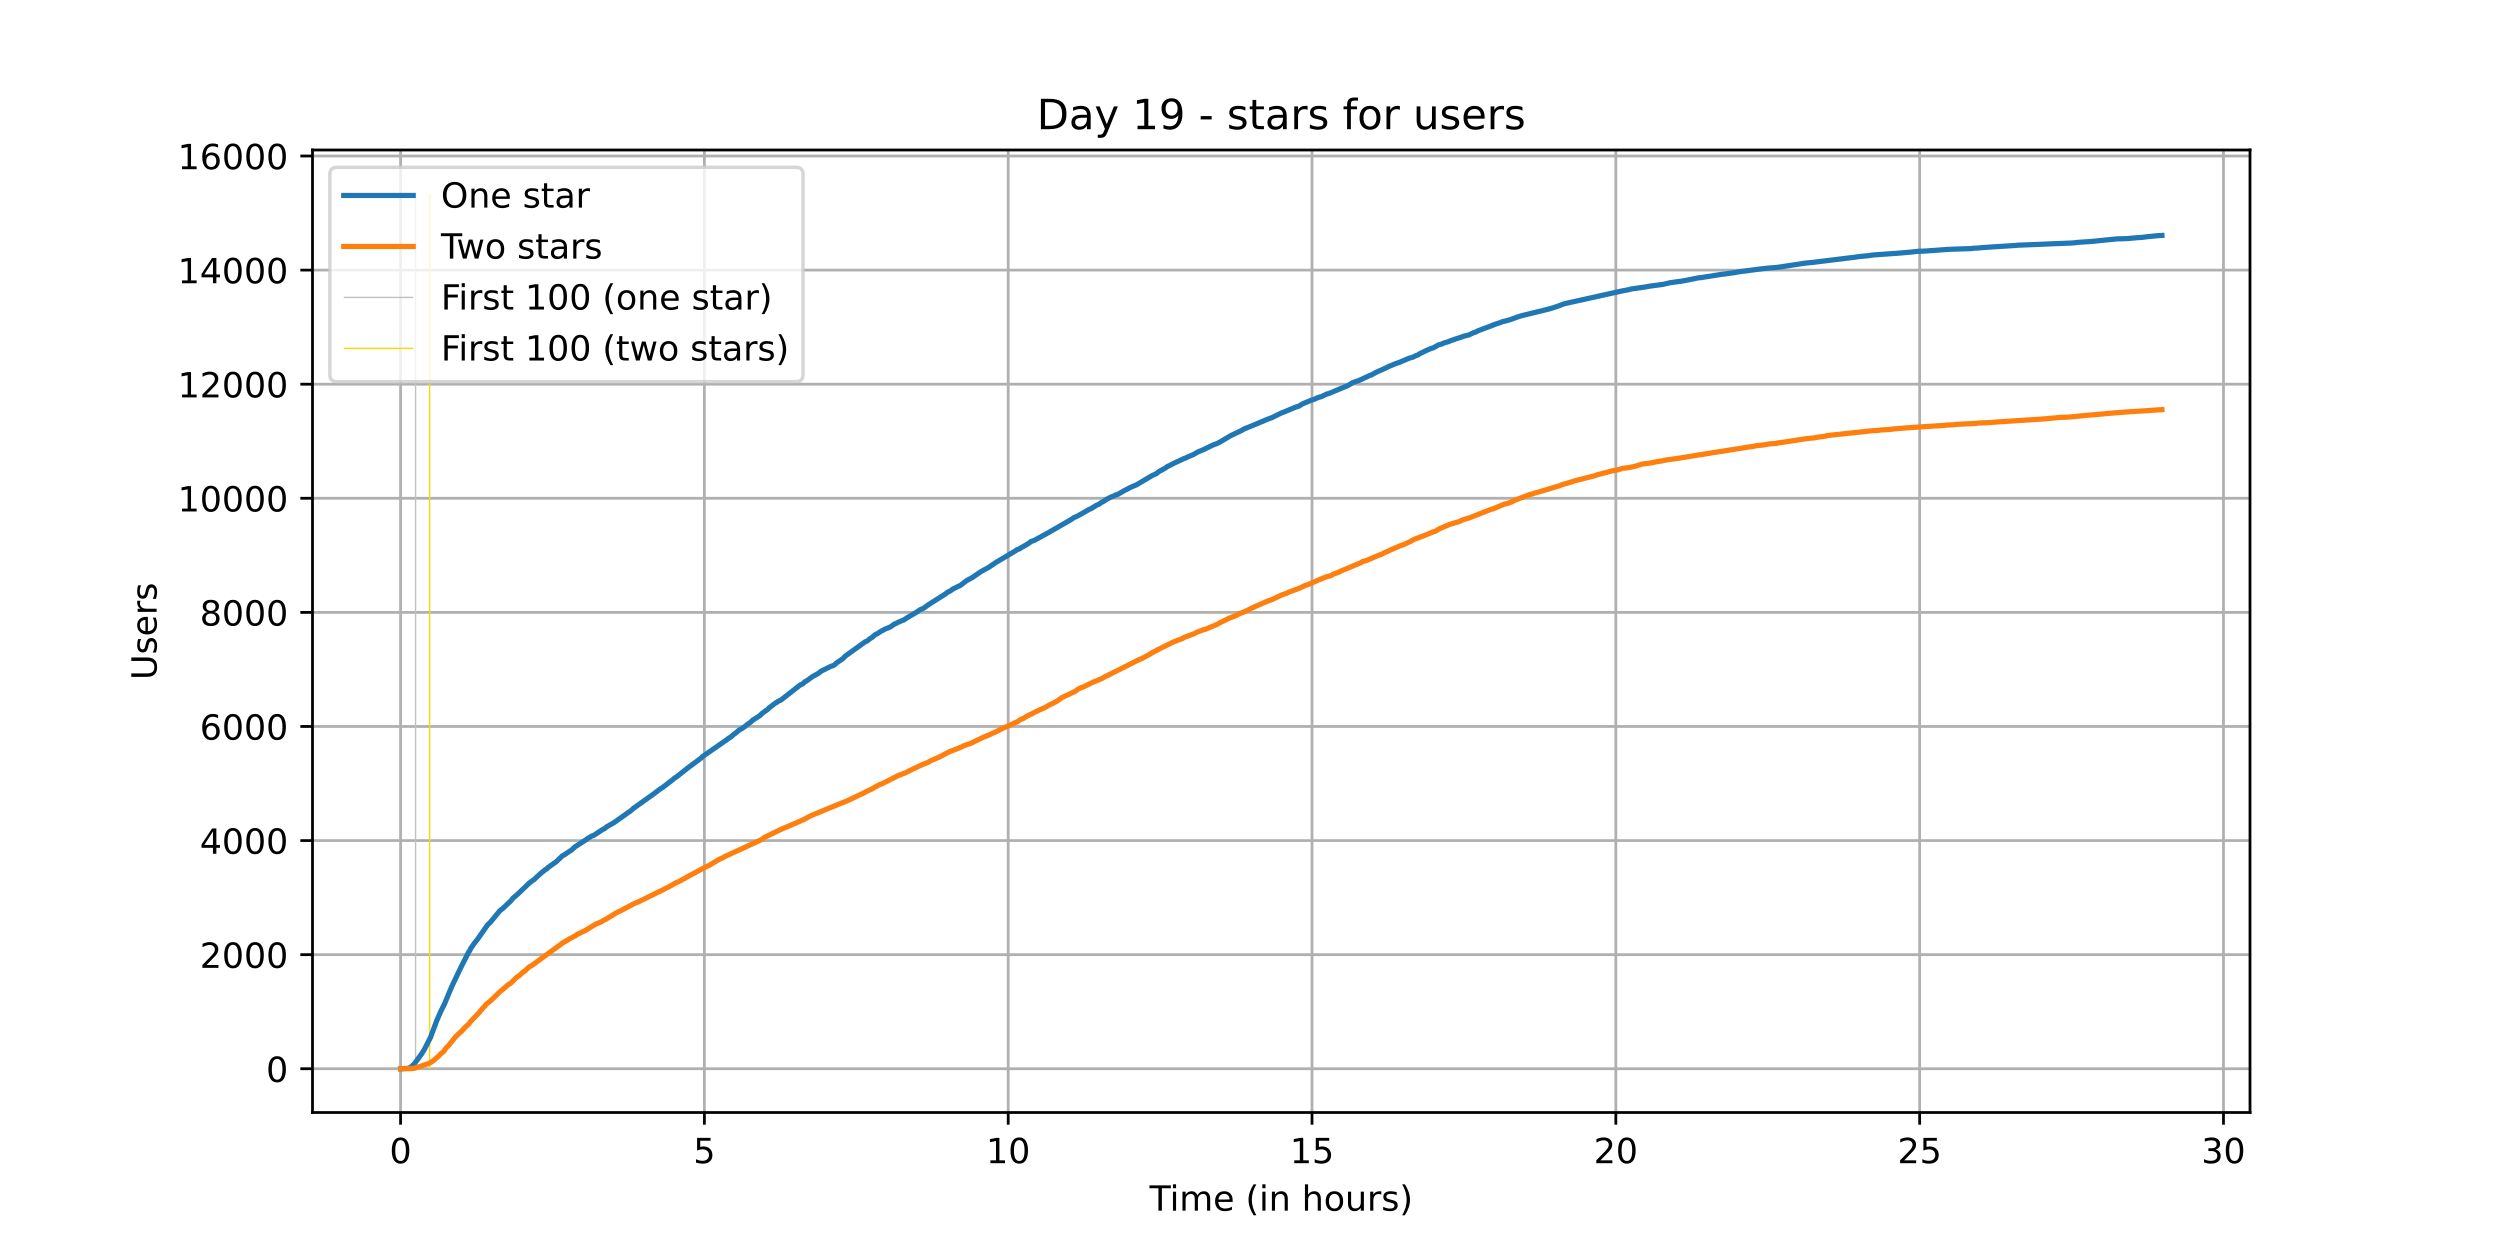 <?xml version="1.0" encoding="utf-8" standalone="no"?>
<!DOCTYPE svg PUBLIC "-//W3C//DTD SVG 1.1//EN"
  "http://www.w3.org/Graphics/SVG/1.1/DTD/svg11.dtd">
<!-- Created with matplotlib (https://matplotlib.org/) -->
<svg height="360pt" version="1.1" viewBox="0 0 720 360" width="720pt" xmlns="http://www.w3.org/2000/svg" xmlns:xlink="http://www.w3.org/1999/xlink">
 <defs>
  <style type="text/css">*{stroke-linecap:butt;stroke-linejoin:round;}</style>
 </defs>
 <g id="figure_1">
  <g id="patch_1">
   <path d="M 0 360 
L 720 360 
L 720 0 
L 0 0 
z
" style="fill:#ffffff;"/>
  </g>
  <g id="axes_1">
   <g id="patch_2">
    <path d="M 90 320.4 
L 648 320.4 
L 648 43.2 
L 90 43.2 
z
" style="fill:#ffffff;"/>
   </g>
   <g id="matplotlib.axis_1">
    <g id="xtick_1">
     <g id="line2d_1">
      <path clip-path="url(#pe45752de6d)" d="M 115.364 320.4 
L 115.364 43.2 
" style="fill:none;stroke:#b0b0b0;stroke-linecap:square;stroke-width:0.8;"/>
     </g>
     <g id="line2d_2">
      <defs>
       <path d="M 0 0 
L 0 3.5 
" id="m2fd2500465" style="stroke:#000000;stroke-width:0.8;"/>
      </defs>
      <g>
       <use style="stroke:#000000;stroke-width:0.8;" x="115.364" xlink:href="#m2fd2500465" y="320.4"/>
      </g>
     </g>
     <g id="text_1">
      <!-- 0 -->
      <g transform="translate(112.182 334.998)scale(0.1 -0.1)">
       <defs>
        <path d="M 31.781 66.406 
Q 24.172 66.406 20.328 58.906 
Q 16.5 51.422 16.5 36.375 
Q 16.5 21.391 20.328 13.891 
Q 24.172 6.391 31.781 6.391 
Q 39.453 6.391 43.281 13.891 
Q 47.125 21.391 47.125 36.375 
Q 47.125 51.422 43.281 58.906 
Q 39.453 66.406 31.781 66.406 
z
M 31.781 74.219 
Q 44.047 74.219 50.516 64.516 
Q 56.984 54.828 56.984 36.375 
Q 56.984 17.969 50.516 8.266 
Q 44.047 -1.422 31.781 -1.422 
Q 19.531 -1.422 13.062 8.266 
Q 6.594 17.969 6.594 36.375 
Q 6.594 54.828 13.062 64.516 
Q 19.531 74.219 31.781 74.219 
z
" id="DejaVuSans-48"/>
       </defs>
       <use xlink:href="#DejaVuSans-48"/>
      </g>
     </g>
    </g>
    <g id="xtick_2">
     <g id="line2d_3">
      <path clip-path="url(#pe45752de6d)" d="M 202.863 320.4 
L 202.863 43.2 
" style="fill:none;stroke:#b0b0b0;stroke-linecap:square;stroke-width:0.8;"/>
     </g>
     <g id="line2d_4">
      <g>
       <use style="stroke:#000000;stroke-width:0.8;" x="202.863" xlink:href="#m2fd2500465" y="320.4"/>
      </g>
     </g>
     <g id="text_2">
      <!-- 5 -->
      <g transform="translate(199.682 334.998)scale(0.1 -0.1)">
       <defs>
        <path d="M 10.797 72.906 
L 49.516 72.906 
L 49.516 64.594 
L 19.828 64.594 
L 19.828 46.734 
Q 21.969 47.469 24.109 47.828 
Q 26.266 48.188 28.422 48.188 
Q 40.625 48.188 47.75 41.5 
Q 54.891 34.812 54.891 23.391 
Q 54.891 11.625 47.562 5.094 
Q 40.234 -1.422 26.906 -1.422 
Q 22.312 -1.422 17.547 -0.641 
Q 12.797 0.141 7.719 1.703 
L 7.719 11.625 
Q 12.109 9.234 16.797 8.062 
Q 21.484 6.891 26.703 6.891 
Q 35.156 6.891 40.078 11.328 
Q 45.016 15.766 45.016 23.391 
Q 45.016 31 40.078 35.438 
Q 35.156 39.891 26.703 39.891 
Q 22.75 39.891 18.812 39.016 
Q 14.891 38.141 10.797 36.281 
z
" id="DejaVuSans-53"/>
       </defs>
       <use xlink:href="#DejaVuSans-53"/>
      </g>
     </g>
    </g>
    <g id="xtick_3">
     <g id="line2d_5">
      <path clip-path="url(#pe45752de6d)" d="M 290.362 320.4 
L 290.362 43.2 
" style="fill:none;stroke:#b0b0b0;stroke-linecap:square;stroke-width:0.8;"/>
     </g>
     <g id="line2d_6">
      <g>
       <use style="stroke:#000000;stroke-width:0.8;" x="290.362" xlink:href="#m2fd2500465" y="320.4"/>
      </g>
     </g>
     <g id="text_3">
      <!-- 10 -->
      <g transform="translate(284 334.998)scale(0.1 -0.1)">
       <defs>
        <path d="M 12.406 8.297 
L 28.516 8.297 
L 28.516 63.922 
L 10.984 60.406 
L 10.984 69.391 
L 28.422 72.906 
L 38.281 72.906 
L 38.281 8.297 
L 54.391 8.297 
L 54.391 0 
L 12.406 0 
z
" id="DejaVuSans-49"/>
       </defs>
       <use xlink:href="#DejaVuSans-49"/>
       <use x="63.623" xlink:href="#DejaVuSans-48"/>
      </g>
     </g>
    </g>
    <g id="xtick_4">
     <g id="line2d_7">
      <path clip-path="url(#pe45752de6d)" d="M 377.862 320.4 
L 377.862 43.2 
" style="fill:none;stroke:#b0b0b0;stroke-linecap:square;stroke-width:0.8;"/>
     </g>
     <g id="line2d_8">
      <g>
       <use style="stroke:#000000;stroke-width:0.8;" x="377.862" xlink:href="#m2fd2500465" y="320.4"/>
      </g>
     </g>
     <g id="text_4">
      <!-- 15 -->
      <g transform="translate(371.499 334.998)scale(0.1 -0.1)">
       <use xlink:href="#DejaVuSans-49"/>
       <use x="63.623" xlink:href="#DejaVuSans-53"/>
      </g>
     </g>
    </g>
    <g id="xtick_5">
     <g id="line2d_9">
      <path clip-path="url(#pe45752de6d)" d="M 465.361 320.4 
L 465.361 43.2 
" style="fill:none;stroke:#b0b0b0;stroke-linecap:square;stroke-width:0.8;"/>
     </g>
     <g id="line2d_10">
      <g>
       <use style="stroke:#000000;stroke-width:0.8;" x="465.361" xlink:href="#m2fd2500465" y="320.4"/>
      </g>
     </g>
     <g id="text_5">
      <!-- 20 -->
      <g transform="translate(458.999 334.998)scale(0.1 -0.1)">
       <defs>
        <path d="M 19.188 8.297 
L 53.609 8.297 
L 53.609 0 
L 7.328 0 
L 7.328 8.297 
Q 12.938 14.109 22.625 23.891 
Q 32.328 33.688 34.812 36.531 
Q 39.547 41.844 41.422 45.531 
Q 43.312 49.219 43.312 52.781 
Q 43.312 58.594 39.234 62.25 
Q 35.156 65.922 28.609 65.922 
Q 23.969 65.922 18.812 64.312 
Q 13.672 62.703 7.812 59.422 
L 7.812 69.391 
Q 13.766 71.781 18.938 73 
Q 24.125 74.219 28.422 74.219 
Q 39.75 74.219 46.484 68.547 
Q 53.219 62.891 53.219 53.422 
Q 53.219 48.922 51.531 44.891 
Q 49.859 40.875 45.406 35.406 
Q 44.188 33.984 37.641 27.219 
Q 31.109 20.453 19.188 8.297 
z
" id="DejaVuSans-50"/>
       </defs>
       <use xlink:href="#DejaVuSans-50"/>
       <use x="63.623" xlink:href="#DejaVuSans-48"/>
      </g>
     </g>
    </g>
    <g id="xtick_6">
     <g id="line2d_11">
      <path clip-path="url(#pe45752de6d)" d="M 552.86 320.4 
L 552.86 43.2 
" style="fill:none;stroke:#b0b0b0;stroke-linecap:square;stroke-width:0.8;"/>
     </g>
     <g id="line2d_12">
      <g>
       <use style="stroke:#000000;stroke-width:0.8;" x="552.86" xlink:href="#m2fd2500465" y="320.4"/>
      </g>
     </g>
     <g id="text_6">
      <!-- 25 -->
      <g transform="translate(546.498 334.998)scale(0.1 -0.1)">
       <use xlink:href="#DejaVuSans-50"/>
       <use x="63.623" xlink:href="#DejaVuSans-53"/>
      </g>
     </g>
    </g>
    <g id="xtick_7">
     <g id="line2d_13">
      <path clip-path="url(#pe45752de6d)" d="M 640.36 320.4 
L 640.36 43.2 
" style="fill:none;stroke:#b0b0b0;stroke-linecap:square;stroke-width:0.8;"/>
     </g>
     <g id="line2d_14">
      <g>
       <use style="stroke:#000000;stroke-width:0.8;" x="640.36" xlink:href="#m2fd2500465" y="320.4"/>
      </g>
     </g>
     <g id="text_7">
      <!-- 30 -->
      <g transform="translate(633.997 334.998)scale(0.1 -0.1)">
       <defs>
        <path d="M 40.578 39.312 
Q 47.656 37.797 51.625 33 
Q 55.609 28.219 55.609 21.188 
Q 55.609 10.406 48.188 4.484 
Q 40.766 -1.422 27.094 -1.422 
Q 22.516 -1.422 17.656 -0.516 
Q 12.797 0.391 7.625 2.203 
L 7.625 11.719 
Q 11.719 9.328 16.594 8.109 
Q 21.484 6.891 26.812 6.891 
Q 36.078 6.891 40.938 10.547 
Q 45.797 14.203 45.797 21.188 
Q 45.797 27.641 41.281 31.266 
Q 36.766 34.906 28.719 34.906 
L 20.219 34.906 
L 20.219 43.016 
L 29.109 43.016 
Q 36.375 43.016 40.234 45.922 
Q 44.094 48.828 44.094 54.297 
Q 44.094 59.906 40.109 62.906 
Q 36.141 65.922 28.719 65.922 
Q 24.656 65.922 20.016 65.031 
Q 15.375 64.156 9.812 62.312 
L 9.812 71.094 
Q 15.438 72.656 20.344 73.438 
Q 25.25 74.219 29.594 74.219 
Q 40.828 74.219 47.359 69.109 
Q 53.906 64.016 53.906 55.328 
Q 53.906 49.266 50.438 45.094 
Q 46.969 40.922 40.578 39.312 
z
" id="DejaVuSans-51"/>
       </defs>
       <use xlink:href="#DejaVuSans-51"/>
       <use x="63.623" xlink:href="#DejaVuSans-48"/>
      </g>
     </g>
    </g>
    <g id="text_8">
     <!-- Time (in hours) -->
     <g transform="translate(331.072 348.677)scale(0.1 -0.1)">
      <defs>
       <path d="M -0.297 72.906 
L 61.375 72.906 
L 61.375 64.594 
L 35.5 64.594 
L 35.5 0 
L 25.594 0 
L 25.594 64.594 
L -0.297 64.594 
z
" id="DejaVuSans-84"/>
       <path d="M 9.422 54.688 
L 18.406 54.688 
L 18.406 0 
L 9.422 0 
z
M 9.422 75.984 
L 18.406 75.984 
L 18.406 64.594 
L 9.422 64.594 
z
" id="DejaVuSans-105"/>
       <path d="M 52 44.188 
Q 55.375 50.25 60.062 53.125 
Q 64.75 56 71.094 56 
Q 79.641 56 84.281 50.016 
Q 88.922 44.047 88.922 33.016 
L 88.922 0 
L 79.891 0 
L 79.891 32.719 
Q 79.891 40.578 77.094 44.375 
Q 74.312 48.188 68.609 48.188 
Q 61.625 48.188 57.562 43.547 
Q 53.516 38.922 53.516 30.906 
L 53.516 0 
L 44.484 0 
L 44.484 32.719 
Q 44.484 40.625 41.703 44.406 
Q 38.922 48.188 33.109 48.188 
Q 26.219 48.188 22.156 43.531 
Q 18.109 38.875 18.109 30.906 
L 18.109 0 
L 9.078 0 
L 9.078 54.688 
L 18.109 54.688 
L 18.109 46.188 
Q 21.188 51.219 25.484 53.609 
Q 29.781 56 35.688 56 
Q 41.656 56 45.828 52.969 
Q 50 49.953 52 44.188 
z
" id="DejaVuSans-109"/>
       <path d="M 56.203 29.594 
L 56.203 25.203 
L 14.891 25.203 
Q 15.484 15.922 20.484 11.062 
Q 25.484 6.203 34.422 6.203 
Q 39.594 6.203 44.453 7.469 
Q 49.312 8.734 54.109 11.281 
L 54.109 2.781 
Q 49.266 0.734 44.188 -0.344 
Q 39.109 -1.422 33.891 -1.422 
Q 20.797 -1.422 13.156 6.188 
Q 5.516 13.812 5.516 26.812 
Q 5.516 40.234 12.766 48.109 
Q 20.016 56 32.328 56 
Q 43.359 56 49.781 48.891 
Q 56.203 41.797 56.203 29.594 
z
M 47.219 32.234 
Q 47.125 39.594 43.094 43.984 
Q 39.062 48.391 32.422 48.391 
Q 24.906 48.391 20.391 44.141 
Q 15.875 39.891 15.188 32.172 
z
" id="DejaVuSans-101"/>
       <path id="DejaVuSans-32"/>
       <path d="M 31 75.875 
Q 24.469 64.656 21.281 53.656 
Q 18.109 42.672 18.109 31.391 
Q 18.109 20.125 21.312 9.062 
Q 24.516 -2 31 -13.188 
L 23.188 -13.188 
Q 15.875 -1.703 12.234 9.375 
Q 8.594 20.453 8.594 31.391 
Q 8.594 42.281 12.203 53.312 
Q 15.828 64.359 23.188 75.875 
z
" id="DejaVuSans-40"/>
       <path d="M 54.891 33.016 
L 54.891 0 
L 45.906 0 
L 45.906 32.719 
Q 45.906 40.484 42.875 44.328 
Q 39.844 48.188 33.797 48.188 
Q 26.516 48.188 22.312 43.547 
Q 18.109 38.922 18.109 30.906 
L 18.109 0 
L 9.078 0 
L 9.078 54.688 
L 18.109 54.688 
L 18.109 46.188 
Q 21.344 51.125 25.703 53.562 
Q 30.078 56 35.797 56 
Q 45.219 56 50.047 50.172 
Q 54.891 44.344 54.891 33.016 
z
" id="DejaVuSans-110"/>
       <path d="M 54.891 33.016 
L 54.891 0 
L 45.906 0 
L 45.906 32.719 
Q 45.906 40.484 42.875 44.328 
Q 39.844 48.188 33.797 48.188 
Q 26.516 48.188 22.312 43.547 
Q 18.109 38.922 18.109 30.906 
L 18.109 0 
L 9.078 0 
L 9.078 75.984 
L 18.109 75.984 
L 18.109 46.188 
Q 21.344 51.125 25.703 53.562 
Q 30.078 56 35.797 56 
Q 45.219 56 50.047 50.172 
Q 54.891 44.344 54.891 33.016 
z
" id="DejaVuSans-104"/>
       <path d="M 30.609 48.391 
Q 23.391 48.391 19.188 42.75 
Q 14.984 37.109 14.984 27.297 
Q 14.984 17.484 19.156 11.844 
Q 23.344 6.203 30.609 6.203 
Q 37.797 6.203 41.984 11.859 
Q 46.188 17.531 46.188 27.297 
Q 46.188 37.016 41.984 42.703 
Q 37.797 48.391 30.609 48.391 
z
M 30.609 56 
Q 42.328 56 49.016 48.375 
Q 55.719 40.766 55.719 27.297 
Q 55.719 13.875 49.016 6.219 
Q 42.328 -1.422 30.609 -1.422 
Q 18.844 -1.422 12.172 6.219 
Q 5.516 13.875 5.516 27.297 
Q 5.516 40.766 12.172 48.375 
Q 18.844 56 30.609 56 
z
" id="DejaVuSans-111"/>
       <path d="M 8.5 21.578 
L 8.5 54.688 
L 17.484 54.688 
L 17.484 21.922 
Q 17.484 14.156 20.5 10.266 
Q 23.531 6.391 29.594 6.391 
Q 36.859 6.391 41.078 11.031 
Q 45.312 15.672 45.312 23.688 
L 45.312 54.688 
L 54.297 54.688 
L 54.297 0 
L 45.312 0 
L 45.312 8.406 
Q 42.047 3.422 37.719 1 
Q 33.406 -1.422 27.688 -1.422 
Q 18.266 -1.422 13.375 4.438 
Q 8.5 10.297 8.5 21.578 
z
M 31.109 56 
z
" id="DejaVuSans-117"/>
       <path d="M 41.109 46.297 
Q 39.594 47.172 37.812 47.578 
Q 36.031 48 33.891 48 
Q 26.266 48 22.188 43.047 
Q 18.109 38.094 18.109 28.812 
L 18.109 0 
L 9.078 0 
L 9.078 54.688 
L 18.109 54.688 
L 18.109 46.188 
Q 20.953 51.172 25.484 53.578 
Q 30.031 56 36.531 56 
Q 37.453 56 38.578 55.875 
Q 39.703 55.766 41.062 55.516 
z
" id="DejaVuSans-114"/>
       <path d="M 44.281 53.078 
L 44.281 44.578 
Q 40.484 46.531 36.375 47.5 
Q 32.281 48.484 27.875 48.484 
Q 21.188 48.484 17.844 46.438 
Q 14.5 44.391 14.5 40.281 
Q 14.5 37.156 16.891 35.375 
Q 19.281 33.594 26.516 31.984 
L 29.594 31.297 
Q 39.156 29.25 43.188 25.516 
Q 47.219 21.781 47.219 15.094 
Q 47.219 7.469 41.188 3.016 
Q 35.156 -1.422 24.609 -1.422 
Q 20.219 -1.422 15.453 -0.562 
Q 10.688 0.297 5.422 2 
L 5.422 11.281 
Q 10.406 8.688 15.234 7.391 
Q 20.062 6.109 24.812 6.109 
Q 31.156 6.109 34.562 8.281 
Q 37.984 10.453 37.984 14.406 
Q 37.984 18.062 35.516 20.016 
Q 33.062 21.969 24.703 23.781 
L 21.578 24.516 
Q 13.234 26.266 9.516 29.906 
Q 5.812 33.547 5.812 39.891 
Q 5.812 47.609 11.281 51.797 
Q 16.75 56 26.812 56 
Q 31.781 56 36.172 55.266 
Q 40.578 54.547 44.281 53.078 
z
" id="DejaVuSans-115"/>
       <path d="M 8.016 75.875 
L 15.828 75.875 
Q 23.141 64.359 26.781 53.312 
Q 30.422 42.281 30.422 31.391 
Q 30.422 20.453 26.781 9.375 
Q 23.141 -1.703 15.828 -13.188 
L 8.016 -13.188 
Q 14.5 -2 17.703 9.062 
Q 20.906 20.125 20.906 31.391 
Q 20.906 42.672 17.703 53.656 
Q 14.5 64.656 8.016 75.875 
z
" id="DejaVuSans-41"/>
      </defs>
      <use xlink:href="#DejaVuSans-84"/>
      <use x="57.959" xlink:href="#DejaVuSans-105"/>
      <use x="85.742" xlink:href="#DejaVuSans-109"/>
      <use x="183.154" xlink:href="#DejaVuSans-101"/>
      <use x="244.678" xlink:href="#DejaVuSans-32"/>
      <use x="276.465" xlink:href="#DejaVuSans-40"/>
      <use x="315.479" xlink:href="#DejaVuSans-105"/>
      <use x="343.262" xlink:href="#DejaVuSans-110"/>
      <use x="406.641" xlink:href="#DejaVuSans-32"/>
      <use x="438.428" xlink:href="#DejaVuSans-104"/>
      <use x="501.807" xlink:href="#DejaVuSans-111"/>
      <use x="562.988" xlink:href="#DejaVuSans-117"/>
      <use x="626.367" xlink:href="#DejaVuSans-114"/>
      <use x="667.48" xlink:href="#DejaVuSans-115"/>
      <use x="719.58" xlink:href="#DejaVuSans-41"/>
     </g>
    </g>
   </g>
   <g id="matplotlib.axis_2">
    <g id="ytick_1">
     <g id="line2d_15">
      <path clip-path="url(#pe45752de6d)" d="M 90 307.8 
L 648 307.8 
" style="fill:none;stroke:#b0b0b0;stroke-linecap:square;stroke-width:0.8;"/>
     </g>
     <g id="line2d_16">
      <defs>
       <path d="M 0 0 
L -3.5 0 
" id="m9dfece1f26" style="stroke:#000000;stroke-width:0.8;"/>
      </defs>
      <g>
       <use style="stroke:#000000;stroke-width:0.8;" x="90" xlink:href="#m9dfece1f26" y="307.8"/>
      </g>
     </g>
     <g id="text_9">
      <!-- 0 -->
      <g transform="translate(76.638 311.599)scale(0.1 -0.1)">
       <use xlink:href="#DejaVuSans-48"/>
      </g>
     </g>
    </g>
    <g id="ytick_2">
     <g id="line2d_17">
      <path clip-path="url(#pe45752de6d)" d="M 90 274.941 
L 648 274.941 
" style="fill:none;stroke:#b0b0b0;stroke-linecap:square;stroke-width:0.8;"/>
     </g>
     <g id="line2d_18">
      <g>
       <use style="stroke:#000000;stroke-width:0.8;" x="90" xlink:href="#m9dfece1f26" y="274.941"/>
      </g>
     </g>
     <g id="text_10">
      <!-- 2000 -->
      <g transform="translate(57.55 278.741)scale(0.1 -0.1)">
       <use xlink:href="#DejaVuSans-50"/>
       <use x="63.623" xlink:href="#DejaVuSans-48"/>
       <use x="127.246" xlink:href="#DejaVuSans-48"/>
       <use x="190.869" xlink:href="#DejaVuSans-48"/>
      </g>
     </g>
    </g>
    <g id="ytick_3">
     <g id="line2d_19">
      <path clip-path="url(#pe45752de6d)" d="M 90 242.083 
L 648 242.083 
" style="fill:none;stroke:#b0b0b0;stroke-linecap:square;stroke-width:0.8;"/>
     </g>
     <g id="line2d_20">
      <g>
       <use style="stroke:#000000;stroke-width:0.8;" x="90" xlink:href="#m9dfece1f26" y="242.083"/>
      </g>
     </g>
     <g id="text_11">
      <!-- 4000 -->
      <g transform="translate(57.55 245.882)scale(0.1 -0.1)">
       <defs>
        <path d="M 37.797 64.312 
L 12.891 25.391 
L 37.797 25.391 
z
M 35.203 72.906 
L 47.609 72.906 
L 47.609 25.391 
L 58.016 25.391 
L 58.016 17.188 
L 47.609 17.188 
L 47.609 0 
L 37.797 0 
L 37.797 17.188 
L 4.891 17.188 
L 4.891 26.703 
z
" id="DejaVuSans-52"/>
       </defs>
       <use xlink:href="#DejaVuSans-52"/>
       <use x="63.623" xlink:href="#DejaVuSans-48"/>
       <use x="127.246" xlink:href="#DejaVuSans-48"/>
       <use x="190.869" xlink:href="#DejaVuSans-48"/>
      </g>
     </g>
    </g>
    <g id="ytick_4">
     <g id="line2d_21">
      <path clip-path="url(#pe45752de6d)" d="M 90 209.224 
L 648 209.224 
" style="fill:none;stroke:#b0b0b0;stroke-linecap:square;stroke-width:0.8;"/>
     </g>
     <g id="line2d_22">
      <g>
       <use style="stroke:#000000;stroke-width:0.8;" x="90" xlink:href="#m9dfece1f26" y="209.224"/>
      </g>
     </g>
     <g id="text_12">
      <!-- 6000 -->
      <g transform="translate(57.55 213.023)scale(0.1 -0.1)">
       <defs>
        <path d="M 33.016 40.375 
Q 26.375 40.375 22.484 35.828 
Q 18.609 31.297 18.609 23.391 
Q 18.609 15.531 22.484 10.953 
Q 26.375 6.391 33.016 6.391 
Q 39.656 6.391 43.531 10.953 
Q 47.406 15.531 47.406 23.391 
Q 47.406 31.297 43.531 35.828 
Q 39.656 40.375 33.016 40.375 
z
M 52.594 71.297 
L 52.594 62.312 
Q 48.875 64.062 45.094 64.984 
Q 41.312 65.922 37.594 65.922 
Q 27.828 65.922 22.672 59.328 
Q 17.531 52.734 16.797 39.406 
Q 19.672 43.656 24.016 45.922 
Q 28.375 48.188 33.594 48.188 
Q 44.578 48.188 50.953 41.516 
Q 57.328 34.859 57.328 23.391 
Q 57.328 12.156 50.688 5.359 
Q 44.047 -1.422 33.016 -1.422 
Q 20.359 -1.422 13.672 8.266 
Q 6.984 17.969 6.984 36.375 
Q 6.984 53.656 15.188 63.938 
Q 23.391 74.219 37.203 74.219 
Q 40.922 74.219 44.703 73.484 
Q 48.484 72.75 52.594 71.297 
z
" id="DejaVuSans-54"/>
       </defs>
       <use xlink:href="#DejaVuSans-54"/>
       <use x="63.623" xlink:href="#DejaVuSans-48"/>
       <use x="127.246" xlink:href="#DejaVuSans-48"/>
       <use x="190.869" xlink:href="#DejaVuSans-48"/>
      </g>
     </g>
    </g>
    <g id="ytick_5">
     <g id="line2d_23">
      <path clip-path="url(#pe45752de6d)" d="M 90 176.365 
L 648 176.365 
" style="fill:none;stroke:#b0b0b0;stroke-linecap:square;stroke-width:0.8;"/>
     </g>
     <g id="line2d_24">
      <g>
       <use style="stroke:#000000;stroke-width:0.8;" x="90" xlink:href="#m9dfece1f26" y="176.365"/>
      </g>
     </g>
     <g id="text_13">
      <!-- 8000 -->
      <g transform="translate(57.55 180.164)scale(0.1 -0.1)">
       <defs>
        <path d="M 31.781 34.625 
Q 24.75 34.625 20.719 30.859 
Q 16.703 27.094 16.703 20.516 
Q 16.703 13.922 20.719 10.156 
Q 24.75 6.391 31.781 6.391 
Q 38.812 6.391 42.859 10.172 
Q 46.922 13.969 46.922 20.516 
Q 46.922 27.094 42.891 30.859 
Q 38.875 34.625 31.781 34.625 
z
M 21.922 38.812 
Q 15.578 40.375 12.031 44.719 
Q 8.5 49.078 8.5 55.328 
Q 8.5 64.062 14.719 69.141 
Q 20.953 74.219 31.781 74.219 
Q 42.672 74.219 48.875 69.141 
Q 55.078 64.062 55.078 55.328 
Q 55.078 49.078 51.531 44.719 
Q 48 40.375 41.703 38.812 
Q 48.828 37.156 52.797 32.312 
Q 56.781 27.484 56.781 20.516 
Q 56.781 9.906 50.312 4.234 
Q 43.844 -1.422 31.781 -1.422 
Q 19.734 -1.422 13.25 4.234 
Q 6.781 9.906 6.781 20.516 
Q 6.781 27.484 10.781 32.312 
Q 14.797 37.156 21.922 38.812 
z
M 18.312 54.391 
Q 18.312 48.734 21.844 45.562 
Q 25.391 42.391 31.781 42.391 
Q 38.141 42.391 41.719 45.562 
Q 45.312 48.734 45.312 54.391 
Q 45.312 60.062 41.719 63.234 
Q 38.141 66.406 31.781 66.406 
Q 25.391 66.406 21.844 63.234 
Q 18.312 60.062 18.312 54.391 
z
" id="DejaVuSans-56"/>
       </defs>
       <use xlink:href="#DejaVuSans-56"/>
       <use x="63.623" xlink:href="#DejaVuSans-48"/>
       <use x="127.246" xlink:href="#DejaVuSans-48"/>
       <use x="190.869" xlink:href="#DejaVuSans-48"/>
      </g>
     </g>
    </g>
    <g id="ytick_6">
     <g id="line2d_25">
      <path clip-path="url(#pe45752de6d)" d="M 90 143.506 
L 648 143.506 
" style="fill:none;stroke:#b0b0b0;stroke-linecap:square;stroke-width:0.8;"/>
     </g>
     <g id="line2d_26">
      <g>
       <use style="stroke:#000000;stroke-width:0.8;" x="90" xlink:href="#m9dfece1f26" y="143.506"/>
      </g>
     </g>
     <g id="text_14">
      <!-- 10000 -->
      <g transform="translate(51.188 147.306)scale(0.1 -0.1)">
       <use xlink:href="#DejaVuSans-49"/>
       <use x="63.623" xlink:href="#DejaVuSans-48"/>
       <use x="127.246" xlink:href="#DejaVuSans-48"/>
       <use x="190.869" xlink:href="#DejaVuSans-48"/>
       <use x="254.492" xlink:href="#DejaVuSans-48"/>
      </g>
     </g>
    </g>
    <g id="ytick_7">
     <g id="line2d_27">
      <path clip-path="url(#pe45752de6d)" d="M 90 110.648 
L 648 110.648 
" style="fill:none;stroke:#b0b0b0;stroke-linecap:square;stroke-width:0.8;"/>
     </g>
     <g id="line2d_28">
      <g>
       <use style="stroke:#000000;stroke-width:0.8;" x="90" xlink:href="#m9dfece1f26" y="110.648"/>
      </g>
     </g>
     <g id="text_15">
      <!-- 12000 -->
      <g transform="translate(51.188 114.447)scale(0.1 -0.1)">
       <use xlink:href="#DejaVuSans-49"/>
       <use x="63.623" xlink:href="#DejaVuSans-50"/>
       <use x="127.246" xlink:href="#DejaVuSans-48"/>
       <use x="190.869" xlink:href="#DejaVuSans-48"/>
       <use x="254.492" xlink:href="#DejaVuSans-48"/>
      </g>
     </g>
    </g>
    <g id="ytick_8">
     <g id="line2d_29">
      <path clip-path="url(#pe45752de6d)" d="M 90 77.789 
L 648 77.789 
" style="fill:none;stroke:#b0b0b0;stroke-linecap:square;stroke-width:0.8;"/>
     </g>
     <g id="line2d_30">
      <g>
       <use style="stroke:#000000;stroke-width:0.8;" x="90" xlink:href="#m9dfece1f26" y="77.789"/>
      </g>
     </g>
     <g id="text_16">
      <!-- 14000 -->
      <g transform="translate(51.188 81.588)scale(0.1 -0.1)">
       <use xlink:href="#DejaVuSans-49"/>
       <use x="63.623" xlink:href="#DejaVuSans-52"/>
       <use x="127.246" xlink:href="#DejaVuSans-48"/>
       <use x="190.869" xlink:href="#DejaVuSans-48"/>
       <use x="254.492" xlink:href="#DejaVuSans-48"/>
      </g>
     </g>
    </g>
    <g id="ytick_9">
     <g id="line2d_31">
      <path clip-path="url(#pe45752de6d)" d="M 90 44.93 
L 648 44.93 
" style="fill:none;stroke:#b0b0b0;stroke-linecap:square;stroke-width:0.8;"/>
     </g>
     <g id="line2d_32">
      <g>
       <use style="stroke:#000000;stroke-width:0.8;" x="90" xlink:href="#m9dfece1f26" y="44.93"/>
      </g>
     </g>
     <g id="text_17">
      <!-- 16000 -->
      <g transform="translate(51.188 48.73)scale(0.1 -0.1)">
       <use xlink:href="#DejaVuSans-49"/>
       <use x="63.623" xlink:href="#DejaVuSans-54"/>
       <use x="127.246" xlink:href="#DejaVuSans-48"/>
       <use x="190.869" xlink:href="#DejaVuSans-48"/>
       <use x="254.492" xlink:href="#DejaVuSans-48"/>
      </g>
     </g>
    </g>
    <g id="text_18">
     <!-- Users -->
     <g transform="translate(45.108 195.801)rotate(-90)scale(0.1 -0.1)">
      <defs>
       <path d="M 8.688 72.906 
L 18.609 72.906 
L 18.609 28.609 
Q 18.609 16.891 22.844 11.734 
Q 27.094 6.594 36.625 6.594 
Q 46.094 6.594 50.344 11.734 
Q 54.594 16.891 54.594 28.609 
L 54.594 72.906 
L 64.5 72.906 
L 64.5 27.391 
Q 64.5 13.141 57.438 5.859 
Q 50.391 -1.422 36.625 -1.422 
Q 22.797 -1.422 15.734 5.859 
Q 8.688 13.141 8.688 27.391 
z
" id="DejaVuSans-85"/>
      </defs>
      <use xlink:href="#DejaVuSans-85"/>
      <use x="73.193" xlink:href="#DejaVuSans-115"/>
      <use x="125.293" xlink:href="#DejaVuSans-101"/>
      <use x="186.816" xlink:href="#DejaVuSans-114"/>
      <use x="227.93" xlink:href="#DejaVuSans-115"/>
     </g>
    </g>
   </g>
   <g id="LineCollection_1">
    <path clip-path="url(#pe45752de6d)" d="M 119.685 307.8 
L 119.685 55.8 
" style="fill:none;stroke:#c0c0c0;stroke-width:0.4;"/>
   </g>
   <g id="LineCollection_2">
    <path clip-path="url(#pe45752de6d)" d="M 123.734 307.8 
L 123.734 55.8 
" style="fill:none;stroke:#ffd700;stroke-width:0.4;"/>
   </g>
   <g id="line2d_33">
    <path clip-path="url(#pe45752de6d)" d="M 115.364 307.8 
L 117.371 307.701 
L 118.241 307.439 
L 119.398 306.288 
L 120.842 304.317 
L 121.421 303.512 
L 122.286 302.115 
L 124.021 298.682 
L 125.757 293.999 
L 126.918 291.338 
L 128.07 289.005 
L 129.227 286.212 
L 130.098 284.142 
L 132.12 279.87 
L 132.985 278.112 
L 134.429 275.27 
L 135.007 274.12 
L 135.299 273.775 
L 135.586 273.118 
L 136.748 271.475 
L 137.613 270.39 
L 140.505 266.25 
L 141.084 265.774 
L 143.976 262.274 
L 144.841 261.601 
L 147.155 259.416 
L 147.729 258.676 
L 148.886 257.707 
L 151.486 255.226 
L 152.356 254.372 
L 153.222 253.715 
L 153.8 253.32 
L 154.379 252.778 
L 155.822 251.447 
L 156.401 251.004 
L 156.979 250.511 
L 157.558 250.182 
L 157.845 249.837 
L 158.423 249.427 
L 159.58 248.589 
L 160.158 248.211 
L 161.894 246.551 
L 162.759 246.042 
L 163.916 245.237 
L 164.495 244.892 
L 165.651 243.857 
L 168.831 241.803 
L 169.409 241.36 
L 169.696 241.245 
L 170.274 240.85 
L 171.144 240.505 
L 173.453 238.961 
L 174.032 238.682 
L 174.324 238.501 
L 174.61 238.189 
L 175.476 237.68 
L 176.924 236.858 
L 180.969 233.966 
L 181.547 233.589 
L 182.412 232.816 
L 187.905 228.906 
L 188.484 228.479 
L 190.219 227.148 
L 190.798 226.82 
L 193.977 224.372 
L 194.264 224.076 
L 194.842 223.747 
L 195.421 223.287 
L 198.021 221.217 
L 201.779 218.424 
L 202.357 217.866 
L 209.586 212.855 
L 209.873 212.592 
L 210.451 212.28 
L 211.316 211.508 
L 211.895 211.113 
L 212.473 210.588 
L 213.052 210.144 
L 213.63 209.848 
L 214.496 209.257 
L 215.074 208.764 
L 216.231 207.959 
L 216.809 207.384 
L 217.966 206.661 
L 218.545 206.283 
L 218.832 206.102 
L 219.41 205.511 
L 221.146 204.262 
L 221.432 203.917 
L 222.011 203.49 
L 223.459 202.373 
L 223.746 202.291 
L 224.033 202.011 
L 224.903 201.617 
L 227.504 199.58 
L 230.401 197.313 
L 231.266 196.885 
L 231.845 196.294 
L 232.132 196.212 
L 233.288 195.374 
L 234.159 194.766 
L 235.311 194.142 
L 235.889 193.78 
L 236.468 193.304 
L 239.36 191.874 
L 239.938 191.71 
L 240.225 191.562 
L 240.804 191.02 
L 242.826 189.624 
L 243.404 188.983 
L 249.184 184.826 
L 249.763 184.596 
L 250.341 184.087 
L 251.211 183.528 
L 252.077 182.773 
L 252.655 182.51 
L 253.52 181.918 
L 254.969 181.146 
L 256.413 180.555 
L 257.57 179.75 
L 258.143 179.503 
L 258.722 179.191 
L 259.3 178.961 
L 259.879 178.682 
L 260.17 178.632 
L 261.322 177.877 
L 263.928 176.332 
L 265.08 175.56 
L 265.95 175.199 
L 267.394 174.147 
L 272.308 171.042 
L 272.887 170.566 
L 273.752 170.155 
L 274.331 169.695 
L 275.774 168.972 
L 276.644 168.561 
L 277.51 167.888 
L 278.375 167.23 
L 280.11 166.278 
L 282.424 164.667 
L 284.738 163.402 
L 286.76 162.022 
L 292.54 158.589 
L 292.827 158.342 
L 293.697 158.046 
L 293.984 157.784 
L 294.854 157.324 
L 295.719 156.814 
L 296.298 156.453 
L 296.876 155.993 
L 298.033 155.566 
L 298.612 155.221 
L 301.499 153.643 
L 302.656 152.986 
L 308.441 149.651 
L 309.311 149.06 
L 310.176 148.682 
L 311.041 148.222 
L 312.198 147.565 
L 313.642 146.727 
L 314.221 146.497 
L 315.669 145.577 
L 316.534 145.199 
L 317.113 144.755 
L 317.691 144.476 
L 318.848 143.72 
L 320.005 143.129 
L 320.875 142.816 
L 321.167 142.603 
L 322.032 142.34 
L 322.611 141.962 
L 323.189 141.666 
L 323.768 141.305 
L 325.498 140.418 
L 326.368 140.023 
L 327.234 139.678 
L 331.861 136.935 
L 333.013 136.425 
L 333.592 135.916 
L 335.619 134.799 
L 336.197 134.372 
L 337.063 133.961 
L 337.928 133.485 
L 339.663 132.696 
L 341.107 132.006 
L 341.399 131.94 
L 341.977 131.644 
L 343.708 130.905 
L 344.578 130.396 
L 345.156 130.084 
L 345.735 129.854 
L 346.887 129.361 
L 347.47 129.065 
L 349.493 128.096 
L 350.358 127.8 
L 351.228 127.373 
L 354.407 125.483 
L 357.586 123.972 
L 358.165 123.611 
L 359.317 123.118 
L 361.052 122.428 
L 365.101 120.719 
L 366.258 120.308 
L 368.567 119.158 
L 369.146 118.895 
L 369.724 118.682 
L 373.195 117.236 
L 374.06 116.973 
L 375.217 116.267 
L 377.531 115.314 
L 378.683 114.919 
L 379.553 114.509 
L 380.132 114.328 
L 380.419 114.295 
L 382.154 113.457 
L 382.733 113.326 
L 388.221 111.026 
L 388.799 110.681 
L 389.669 110.155 
L 391.4 109.58 
L 394.579 108.085 
L 394.871 108.035 
L 396.319 107.23 
L 397.185 106.836 
L 398.92 106.064 
L 400.077 105.489 
L 402.099 104.667 
L 402.964 104.388 
L 405.857 103.156 
L 407.014 102.827 
L 407.592 102.499 
L 408.457 102.187 
L 408.749 101.924 
L 409.323 101.661 
L 410.771 100.954 
L 411.928 100.445 
L 412.502 100.248 
L 412.793 100.182 
L 414.237 99.344 
L 415.107 99.114 
L 415.973 98.736 
L 417.13 98.408 
L 417.995 98.014 
L 418.286 97.981 
L 419.152 97.636 
L 420.887 97.094 
L 421.466 96.847 
L 422.909 96.502 
L 424.645 95.713 
L 424.932 95.681 
L 425.802 95.204 
L 429.268 93.923 
L 430.425 93.446 
L 432.16 92.871 
L 432.738 92.625 
L 433.604 92.444 
L 435.047 92.033 
L 435.918 91.705 
L 437.361 91.179 
L 437.94 91.015 
L 438.805 90.785 
L 439.384 90.637 
L 445.455 89.158 
L 447.19 88.665 
L 448.342 88.287 
L 450.656 87.433 
L 451.235 87.318 
L 466.552 83.917 
L 469.158 83.408 
L 470.023 83.194 
L 474.067 82.619 
L 474.937 82.439 
L 478.982 81.896 
L 481.009 81.42 
L 482.166 81.256 
L 484.475 80.943 
L 485.053 80.828 
L 486.21 80.615 
L 489.103 80.023 
L 489.968 79.941 
L 495.748 79.021 
L 496.613 78.923 
L 499.797 78.479 
L 500.949 78.249 
L 507.307 77.428 
L 509.043 77.23 
L 511.643 77.017 
L 512.8 76.869 
L 519.737 75.801 
L 522.051 75.571 
L 534.189 74.076 
L 535.059 73.945 
L 536.216 73.813 
L 537.081 73.731 
L 537.947 73.665 
L 538.817 73.517 
L 539.682 73.419 
L 545.175 73.025 
L 546.04 72.975 
L 549.798 72.647 
L 550.663 72.565 
L 552.112 72.4 
L 554.421 72.302 
L 560.206 71.891 
L 560.784 71.825 
L 565.115 71.677 
L 567.721 71.595 
L 568.294 71.497 
L 569.743 71.431 
L 571.187 71.283 
L 580.437 70.692 
L 581.016 70.626 
L 586.796 70.396 
L 589.105 70.297 
L 590.553 70.232 
L 596.333 70.002 
L 597.198 69.952 
L 598.355 69.804 
L 599.804 69.706 
L 601.826 69.574 
L 602.983 69.476 
L 609.628 68.802 
L 612.52 68.72 
L 615.7 68.441 
L 616.857 68.375 
L 618.587 68.145 
L 619.744 68.046 
L 621.479 67.866 
L 622.345 67.816 
L 622.636 67.8 
L 622.636 67.8 
" style="fill:none;stroke:#1f77b4;stroke-linecap:square;stroke-width:1.5;"/>
   </g>
   <g id="line2d_34">
    <path clip-path="url(#pe45752de6d)" d="M 115.364 307.8 
L 119.107 307.718 
L 121.999 306.798 
L 122.577 306.584 
L 123.156 306.404 
L 123.734 306.157 
L 124.6 305.648 
L 126.34 304.153 
L 126.918 303.496 
L 127.784 302.822 
L 128.362 301.951 
L 129.227 301.048 
L 131.25 298.534 
L 132.985 296.924 
L 133.85 295.971 
L 135.007 294.903 
L 135.586 294.131 
L 137.904 291.716 
L 139.061 290.319 
L 139.64 289.761 
L 139.927 289.317 
L 140.505 288.857 
L 141.084 288.397 
L 141.662 287.888 
L 143.976 285.604 
L 145.42 284.421 
L 146.285 283.649 
L 147.155 283.107 
L 148.599 281.644 
L 149.756 280.79 
L 150.334 280.232 
L 150.908 279.788 
L 151.199 279.64 
L 151.778 279.032 
L 152.643 278.276 
L 152.935 278.227 
L 162.181 271.475 
L 163.629 270.653 
L 163.916 270.423 
L 164.495 270.144 
L 165.651 269.52 
L 165.938 269.372 
L 166.23 269.076 
L 166.808 268.83 
L 167.095 268.731 
L 167.387 268.485 
L 167.96 268.304 
L 168.539 267.992 
L 171.144 266.414 
L 171.718 266.053 
L 172.01 266.004 
L 172.875 265.593 
L 173.167 265.511 
L 173.745 265.1 
L 174.61 264.673 
L 177.79 262.734 
L 178.655 262.356 
L 182.126 260.5 
L 182.704 260.188 
L 183.861 259.744 
L 189.928 256.738 
L 190.506 256.491 
L 191.663 255.867 
L 192.533 255.456 
L 194.555 254.306 
L 195.999 253.649 
L 196.864 253.107 
L 197.156 253.008 
L 197.735 252.647 
L 202.649 250.002 
L 203.228 249.673 
L 204.093 249.312 
L 207.272 247.406 
L 208.137 247.077 
L 208.716 246.699 
L 217.966 242.428 
L 218.832 242.033 
L 219.702 241.59 
L 219.989 241.261 
L 224.325 239.142 
L 225.19 238.747 
L 230.401 236.513 
L 231.845 235.856 
L 232.71 235.347 
L 233.867 234.755 
L 234.445 234.542 
L 240.804 231.913 
L 241.669 231.551 
L 242.539 231.223 
L 243.983 230.648 
L 246.875 229.268 
L 247.454 228.972 
L 248.032 228.709 
L 248.319 228.627 
L 248.611 228.397 
L 248.897 228.331 
L 249.476 227.97 
L 250.633 227.428 
L 251.211 227.165 
L 251.79 226.787 
L 253.233 226.015 
L 254.099 225.686 
L 255.834 224.815 
L 257.856 223.78 
L 259.013 223.189 
L 259.3 223.189 
L 260.17 222.762 
L 260.457 222.712 
L 261.322 222.285 
L 261.901 221.973 
L 265.658 220.182 
L 267.107 219.64 
L 267.972 219.131 
L 270.573 217.997 
L 273.465 216.469 
L 274.044 216.239 
L 274.331 216.206 
L 274.909 215.911 
L 275.487 215.713 
L 276.644 215.237 
L 277.51 214.826 
L 278.667 214.383 
L 279.245 214.218 
L 279.824 213.972 
L 283.29 212.28 
L 285.025 211.59 
L 285.89 211.146 
L 286.469 210.949 
L 289.069 209.602 
L 289.939 209.273 
L 292.54 208.041 
L 292.827 207.975 
L 293.984 207.187 
L 294.854 206.858 
L 295.432 206.447 
L 296.298 205.971 
L 297.455 205.445 
L 298.32 204.969 
L 299.19 204.558 
L 300.342 204.016 
L 300.634 203.95 
L 302.369 202.948 
L 302.948 202.701 
L 304.1 202.094 
L 304.678 201.749 
L 305.835 200.911 
L 309.598 199.136 
L 310.463 198.496 
L 311.041 198.216 
L 311.62 197.92 
L 311.912 197.888 
L 314.799 196.458 
L 315.377 196.245 
L 317.4 195.39 
L 318.27 194.865 
L 319.135 194.454 
L 328.391 189.804 
L 328.682 189.739 
L 329.256 189.443 
L 331.283 188.359 
L 331.57 188.112 
L 332.148 187.816 
L 333.592 187.028 
L 337.928 184.892 
L 338.506 184.678 
L 339.085 184.432 
L 340.529 183.89 
L 341.107 183.545 
L 343.999 182.477 
L 344.578 182.132 
L 346.6 181.36 
L 347.179 181.228 
L 350.649 179.766 
L 351.228 179.388 
L 354.115 177.992 
L 355.851 177.335 
L 357.008 176.727 
L 358.165 176.283 
L 359.317 175.741 
L 360.187 175.281 
L 362.209 174.361 
L 365.101 173.096 
L 366.258 172.718 
L 366.837 172.439 
L 369.146 171.338 
L 369.724 171.157 
L 370.016 170.993 
L 370.303 170.993 
L 371.173 170.533 
L 373.774 169.58 
L 374.352 169.35 
L 375.217 168.939 
L 375.796 168.643 
L 376.661 168.381 
L 377.818 167.888 
L 378.975 167.378 
L 379.553 167.115 
L 381.862 166.163 
L 383.019 165.85 
L 383.311 165.801 
L 383.889 165.407 
L 385.62 164.766 
L 386.198 164.454 
L 389.956 162.877 
L 391.978 162.022 
L 392.557 161.661 
L 393.427 161.48 
L 397.185 159.87 
L 398.05 159.558 
L 398.628 159.213 
L 399.498 158.868 
L 400.655 158.309 
L 403.256 157.192 
L 404.413 156.765 
L 406.143 155.976 
L 407.3 155.319 
L 409.901 154.35 
L 412.793 153.167 
L 413.372 153.003 
L 414.529 152.296 
L 416.838 151.31 
L 417.416 151.048 
L 418.573 150.719 
L 419.443 150.44 
L 420.022 150.292 
L 421.174 149.75 
L 422.623 149.29 
L 423.201 149.142 
L 429.559 146.628 
L 429.846 146.612 
L 433.317 145.149 
L 433.895 145.067 
L 434.474 144.87 
L 435.626 144.427 
L 435.918 144.213 
L 436.496 143.983 
L 440.54 142.439 
L 441.119 142.307 
L 441.984 142.011 
L 442.854 141.781 
L 449.213 139.876 
L 449.791 139.613 
L 450.37 139.432 
L 451.235 139.218 
L 451.813 139.021 
L 452.97 138.676 
L 453.549 138.463 
L 456.728 137.658 
L 459.329 137 
L 459.907 136.77 
L 463.373 135.867 
L 464.243 135.62 
L 465.687 135.374 
L 467.422 134.865 
L 468.579 134.75 
L 469.444 134.585 
L 470.601 134.372 
L 472.91 133.665 
L 475.803 133.271 
L 476.96 132.992 
L 478.117 132.827 
L 478.695 132.729 
L 479.274 132.565 
L 483.031 132.022 
L 485.053 131.71 
L 485.632 131.612 
L 494.304 130.215 
L 494.882 130.133 
L 503.841 128.704 
L 504.707 128.605 
L 506.155 128.293 
L 507.599 128.194 
L 509.621 127.833 
L 511.643 127.718 
L 511.935 127.57 
L 513.379 127.389 
L 520.316 126.321 
L 522.629 126.091 
L 523.208 125.96 
L 525.809 125.598 
L 526.095 125.451 
L 528.122 125.237 
L 539.395 124.038 
L 540.547 123.972 
L 541.996 123.808 
L 544.018 123.709 
L 545.462 123.528 
L 546.619 123.43 
L 550.09 123.15 
L 559.914 122.51 
L 560.492 122.428 
L 562.228 122.362 
L 563.093 122.263 
L 564.542 122.165 
L 566.272 122.066 
L 568.873 121.968 
L 569.743 121.836 
L 572.052 121.738 
L 573.787 121.639 
L 574.944 121.54 
L 588.818 120.637 
L 593.441 120.21 
L 595.755 120.127 
L 601.826 119.536 
L 603.27 119.437 
L 605.584 119.224 
L 607.027 119.076 
L 609.628 118.862 
L 610.785 118.78 
L 611.942 118.682 
L 622.636 117.975 
L 622.636 117.975 
" style="fill:none;stroke:#ff7f0e;stroke-linecap:square;stroke-width:1.5;"/>
   </g>
   <g id="patch_3">
    <path d="M 90 320.4 
L 90 43.2 
" style="fill:none;stroke:#000000;stroke-linecap:square;stroke-linejoin:miter;stroke-width:0.8;"/>
   </g>
   <g id="patch_4">
    <path d="M 648 320.4 
L 648 43.2 
" style="fill:none;stroke:#000000;stroke-linecap:square;stroke-linejoin:miter;stroke-width:0.8;"/>
   </g>
   <g id="patch_5">
    <path d="M 90 320.4 
L 648 320.4 
" style="fill:none;stroke:#000000;stroke-linecap:square;stroke-linejoin:miter;stroke-width:0.8;"/>
   </g>
   <g id="patch_6">
    <path d="M 90 43.2 
L 648 43.2 
" style="fill:none;stroke:#000000;stroke-linecap:square;stroke-linejoin:miter;stroke-width:0.8;"/>
   </g>
   <g id="text_19">
    <!-- Day 19 - stars for users -->
    <g transform="translate(298.609 37.2)scale(0.12 -0.12)">
     <defs>
      <path d="M 19.672 64.797 
L 19.672 8.109 
L 31.594 8.109 
Q 46.688 8.109 53.688 14.938 
Q 60.688 21.781 60.688 36.531 
Q 60.688 51.172 53.688 57.984 
Q 46.688 64.797 31.594 64.797 
z
M 9.812 72.906 
L 30.078 72.906 
Q 51.266 72.906 61.172 64.094 
Q 71.094 55.281 71.094 36.531 
Q 71.094 17.672 61.125 8.828 
Q 51.172 0 30.078 0 
L 9.812 0 
z
" id="DejaVuSans-68"/>
      <path d="M 34.281 27.484 
Q 23.391 27.484 19.188 25 
Q 14.984 22.516 14.984 16.5 
Q 14.984 11.719 18.141 8.906 
Q 21.297 6.109 26.703 6.109 
Q 34.188 6.109 38.703 11.406 
Q 43.219 16.703 43.219 25.484 
L 43.219 27.484 
z
M 52.203 31.203 
L 52.203 0 
L 43.219 0 
L 43.219 8.297 
Q 40.141 3.328 35.547 0.953 
Q 30.953 -1.422 24.312 -1.422 
Q 15.922 -1.422 10.953 3.297 
Q 6 8.016 6 15.922 
Q 6 25.141 12.172 29.828 
Q 18.359 34.516 30.609 34.516 
L 43.219 34.516 
L 43.219 35.406 
Q 43.219 41.609 39.141 45 
Q 35.062 48.391 27.688 48.391 
Q 23 48.391 18.547 47.266 
Q 14.109 46.141 10.016 43.891 
L 10.016 52.203 
Q 14.938 54.109 19.578 55.047 
Q 24.219 56 28.609 56 
Q 40.484 56 46.344 49.844 
Q 52.203 43.703 52.203 31.203 
z
" id="DejaVuSans-97"/>
      <path d="M 32.172 -5.078 
Q 28.375 -14.844 24.75 -17.812 
Q 21.141 -20.797 15.094 -20.797 
L 7.906 -20.797 
L 7.906 -13.281 
L 13.188 -13.281 
Q 16.891 -13.281 18.938 -11.516 
Q 21 -9.766 23.484 -3.219 
L 25.094 0.875 
L 2.984 54.688 
L 12.5 54.688 
L 29.594 11.922 
L 46.688 54.688 
L 56.203 54.688 
z
" id="DejaVuSans-121"/>
      <path d="M 10.984 1.516 
L 10.984 10.5 
Q 14.703 8.734 18.5 7.812 
Q 22.312 6.891 25.984 6.891 
Q 35.75 6.891 40.891 13.453 
Q 46.047 20.016 46.781 33.406 
Q 43.953 29.203 39.594 26.953 
Q 35.25 24.703 29.984 24.703 
Q 19.047 24.703 12.672 31.312 
Q 6.297 37.938 6.297 49.422 
Q 6.297 60.641 12.938 67.422 
Q 19.578 74.219 30.609 74.219 
Q 43.266 74.219 49.922 64.516 
Q 56.594 54.828 56.594 36.375 
Q 56.594 19.141 48.406 8.859 
Q 40.234 -1.422 26.422 -1.422 
Q 22.703 -1.422 18.891 -0.688 
Q 15.094 0.047 10.984 1.516 
z
M 30.609 32.422 
Q 37.25 32.422 41.125 36.953 
Q 45.016 41.5 45.016 49.422 
Q 45.016 57.281 41.125 61.844 
Q 37.25 66.406 30.609 66.406 
Q 23.969 66.406 20.094 61.844 
Q 16.219 57.281 16.219 49.422 
Q 16.219 41.5 20.094 36.953 
Q 23.969 32.422 30.609 32.422 
z
" id="DejaVuSans-57"/>
      <path d="M 4.891 31.391 
L 31.203 31.391 
L 31.203 23.391 
L 4.891 23.391 
z
" id="DejaVuSans-45"/>
      <path d="M 18.312 70.219 
L 18.312 54.688 
L 36.812 54.688 
L 36.812 47.703 
L 18.312 47.703 
L 18.312 18.016 
Q 18.312 11.328 20.141 9.422 
Q 21.969 7.516 27.594 7.516 
L 36.812 7.516 
L 36.812 0 
L 27.594 0 
Q 17.188 0 13.234 3.875 
Q 9.281 7.766 9.281 18.016 
L 9.281 47.703 
L 2.688 47.703 
L 2.688 54.688 
L 9.281 54.688 
L 9.281 70.219 
z
" id="DejaVuSans-116"/>
      <path d="M 37.109 75.984 
L 37.109 68.5 
L 28.516 68.5 
Q 23.688 68.5 21.797 66.547 
Q 19.922 64.594 19.922 59.516 
L 19.922 54.688 
L 34.719 54.688 
L 34.719 47.703 
L 19.922 47.703 
L 19.922 0 
L 10.891 0 
L 10.891 47.703 
L 2.297 47.703 
L 2.297 54.688 
L 10.891 54.688 
L 10.891 58.5 
Q 10.891 67.625 15.141 71.797 
Q 19.391 75.984 28.609 75.984 
z
" id="DejaVuSans-102"/>
     </defs>
     <use xlink:href="#DejaVuSans-68"/>
     <use x="77.002" xlink:href="#DejaVuSans-97"/>
     <use x="138.281" xlink:href="#DejaVuSans-121"/>
     <use x="197.461" xlink:href="#DejaVuSans-32"/>
     <use x="229.248" xlink:href="#DejaVuSans-49"/>
     <use x="292.871" xlink:href="#DejaVuSans-57"/>
     <use x="356.494" xlink:href="#DejaVuSans-32"/>
     <use x="388.281" xlink:href="#DejaVuSans-45"/>
     <use x="424.365" xlink:href="#DejaVuSans-32"/>
     <use x="456.152" xlink:href="#DejaVuSans-115"/>
     <use x="508.252" xlink:href="#DejaVuSans-116"/>
     <use x="547.461" xlink:href="#DejaVuSans-97"/>
     <use x="608.74" xlink:href="#DejaVuSans-114"/>
     <use x="649.854" xlink:href="#DejaVuSans-115"/>
     <use x="701.953" xlink:href="#DejaVuSans-32"/>
     <use x="733.74" xlink:href="#DejaVuSans-102"/>
     <use x="768.945" xlink:href="#DejaVuSans-111"/>
     <use x="830.127" xlink:href="#DejaVuSans-114"/>
     <use x="871.24" xlink:href="#DejaVuSans-32"/>
     <use x="903.027" xlink:href="#DejaVuSans-117"/>
     <use x="966.406" xlink:href="#DejaVuSans-115"/>
     <use x="1018.506" xlink:href="#DejaVuSans-101"/>
     <use x="1080.029" xlink:href="#DejaVuSans-114"/>
     <use x="1121.143" xlink:href="#DejaVuSans-115"/>
    </g>
   </g>
   <g id="legend_1">
    <g id="patch_7">
     <path d="M 97 109.912 
L 229.266 109.912 
Q 231.266 109.912 231.266 107.912 
L 231.266 50.2 
Q 231.266 48.2 229.266 48.2 
L 97 48.2 
Q 95 48.2 95 50.2 
L 95 107.912 
Q 95 109.912 97 109.912 
z
" style="fill:#ffffff;opacity:0.8;stroke:#cccccc;stroke-linejoin:miter;"/>
    </g>
    <g id="line2d_35">
     <path d="M 99 56.298 
L 119 56.298 
" style="fill:none;stroke:#1f77b4;stroke-linecap:square;stroke-width:1.5;"/>
    </g>
    <g id="line2d_36"/>
    <g id="text_20">
     <!-- One star -->
     <g transform="translate(127 59.798)scale(0.1 -0.1)">
      <defs>
       <path d="M 39.406 66.219 
Q 28.656 66.219 22.328 58.203 
Q 16.016 50.203 16.016 36.375 
Q 16.016 22.609 22.328 14.594 
Q 28.656 6.594 39.406 6.594 
Q 50.141 6.594 56.422 14.594 
Q 62.703 22.609 62.703 36.375 
Q 62.703 50.203 56.422 58.203 
Q 50.141 66.219 39.406 66.219 
z
M 39.406 74.219 
Q 54.734 74.219 63.906 63.938 
Q 73.094 53.656 73.094 36.375 
Q 73.094 19.141 63.906 8.859 
Q 54.734 -1.422 39.406 -1.422 
Q 24.031 -1.422 14.812 8.828 
Q 5.609 19.094 5.609 36.375 
Q 5.609 53.656 14.812 63.938 
Q 24.031 74.219 39.406 74.219 
z
" id="DejaVuSans-79"/>
      </defs>
      <use xlink:href="#DejaVuSans-79"/>
      <use x="78.711" xlink:href="#DejaVuSans-110"/>
      <use x="142.09" xlink:href="#DejaVuSans-101"/>
      <use x="203.613" xlink:href="#DejaVuSans-32"/>
      <use x="235.4" xlink:href="#DejaVuSans-115"/>
      <use x="287.5" xlink:href="#DejaVuSans-116"/>
      <use x="326.709" xlink:href="#DejaVuSans-97"/>
      <use x="387.988" xlink:href="#DejaVuSans-114"/>
     </g>
    </g>
    <g id="line2d_37">
     <path d="M 99 70.977 
L 119 70.977 
" style="fill:none;stroke:#ff7f0e;stroke-linecap:square;stroke-width:1.5;"/>
    </g>
    <g id="line2d_38"/>
    <g id="text_21">
     <!-- Two stars -->
     <g transform="translate(127 74.477)scale(0.1 -0.1)">
      <defs>
       <path d="M 4.203 54.688 
L 13.188 54.688 
L 24.422 12.016 
L 35.594 54.688 
L 46.188 54.688 
L 57.422 12.016 
L 68.609 54.688 
L 77.594 54.688 
L 63.281 0 
L 52.688 0 
L 40.922 44.828 
L 29.109 0 
L 18.5 0 
z
" id="DejaVuSans-119"/>
      </defs>
      <use xlink:href="#DejaVuSans-84"/>
      <use x="44.584" xlink:href="#DejaVuSans-119"/>
      <use x="126.371" xlink:href="#DejaVuSans-111"/>
      <use x="187.553" xlink:href="#DejaVuSans-32"/>
      <use x="219.34" xlink:href="#DejaVuSans-115"/>
      <use x="271.439" xlink:href="#DejaVuSans-116"/>
      <use x="310.648" xlink:href="#DejaVuSans-97"/>
      <use x="371.928" xlink:href="#DejaVuSans-114"/>
      <use x="413.041" xlink:href="#DejaVuSans-115"/>
     </g>
    </g>
    <g id="line2d_39">
     <path d="M 99 85.655 
L 119 85.655 
" style="fill:none;stroke:#c0c0c0;stroke-width:0.4;"/>
    </g>
    <g id="text_22">
     <!-- First 100 (one star) -->
     <g transform="translate(127 89.155)scale(0.1 -0.1)">
      <defs>
       <path d="M 9.812 72.906 
L 51.703 72.906 
L 51.703 64.594 
L 19.672 64.594 
L 19.672 43.109 
L 48.578 43.109 
L 48.578 34.812 
L 19.672 34.812 
L 19.672 0 
L 9.812 0 
z
" id="DejaVuSans-70"/>
      </defs>
      <use xlink:href="#DejaVuSans-70"/>
      <use x="50.27" xlink:href="#DejaVuSans-105"/>
      <use x="78.053" xlink:href="#DejaVuSans-114"/>
      <use x="119.166" xlink:href="#DejaVuSans-115"/>
      <use x="171.266" xlink:href="#DejaVuSans-116"/>
      <use x="210.475" xlink:href="#DejaVuSans-32"/>
      <use x="242.262" xlink:href="#DejaVuSans-49"/>
      <use x="305.885" xlink:href="#DejaVuSans-48"/>
      <use x="369.508" xlink:href="#DejaVuSans-48"/>
      <use x="433.131" xlink:href="#DejaVuSans-32"/>
      <use x="464.918" xlink:href="#DejaVuSans-40"/>
      <use x="503.932" xlink:href="#DejaVuSans-111"/>
      <use x="565.113" xlink:href="#DejaVuSans-110"/>
      <use x="628.492" xlink:href="#DejaVuSans-101"/>
      <use x="690.016" xlink:href="#DejaVuSans-32"/>
      <use x="721.803" xlink:href="#DejaVuSans-115"/>
      <use x="773.902" xlink:href="#DejaVuSans-116"/>
      <use x="813.111" xlink:href="#DejaVuSans-97"/>
      <use x="874.391" xlink:href="#DejaVuSans-114"/>
      <use x="915.504" xlink:href="#DejaVuSans-41"/>
     </g>
    </g>
    <g id="line2d_40">
     <path d="M 99 100.333 
L 119 100.333 
" style="fill:none;stroke:#ffd700;stroke-width:0.4;"/>
    </g>
    <g id="text_23">
     <!-- First 100 (two stars) -->
     <g transform="translate(127 103.833)scale(0.1 -0.1)">
      <use xlink:href="#DejaVuSans-70"/>
      <use x="50.27" xlink:href="#DejaVuSans-105"/>
      <use x="78.053" xlink:href="#DejaVuSans-114"/>
      <use x="119.166" xlink:href="#DejaVuSans-115"/>
      <use x="171.266" xlink:href="#DejaVuSans-116"/>
      <use x="210.475" xlink:href="#DejaVuSans-32"/>
      <use x="242.262" xlink:href="#DejaVuSans-49"/>
      <use x="305.885" xlink:href="#DejaVuSans-48"/>
      <use x="369.508" xlink:href="#DejaVuSans-48"/>
      <use x="433.131" xlink:href="#DejaVuSans-32"/>
      <use x="464.918" xlink:href="#DejaVuSans-40"/>
      <use x="503.932" xlink:href="#DejaVuSans-116"/>
      <use x="543.141" xlink:href="#DejaVuSans-119"/>
      <use x="624.928" xlink:href="#DejaVuSans-111"/>
      <use x="686.109" xlink:href="#DejaVuSans-32"/>
      <use x="717.896" xlink:href="#DejaVuSans-115"/>
      <use x="769.996" xlink:href="#DejaVuSans-116"/>
      <use x="809.205" xlink:href="#DejaVuSans-97"/>
      <use x="870.484" xlink:href="#DejaVuSans-114"/>
      <use x="911.598" xlink:href="#DejaVuSans-115"/>
      <use x="963.697" xlink:href="#DejaVuSans-41"/>
     </g>
    </g>
   </g>
  </g>
 </g>
 <defs>
  <clipPath id="pe45752de6d">
   <rect height="277.2" width="558" x="90" y="43.2"/>
  </clipPath>
 </defs>
</svg>

